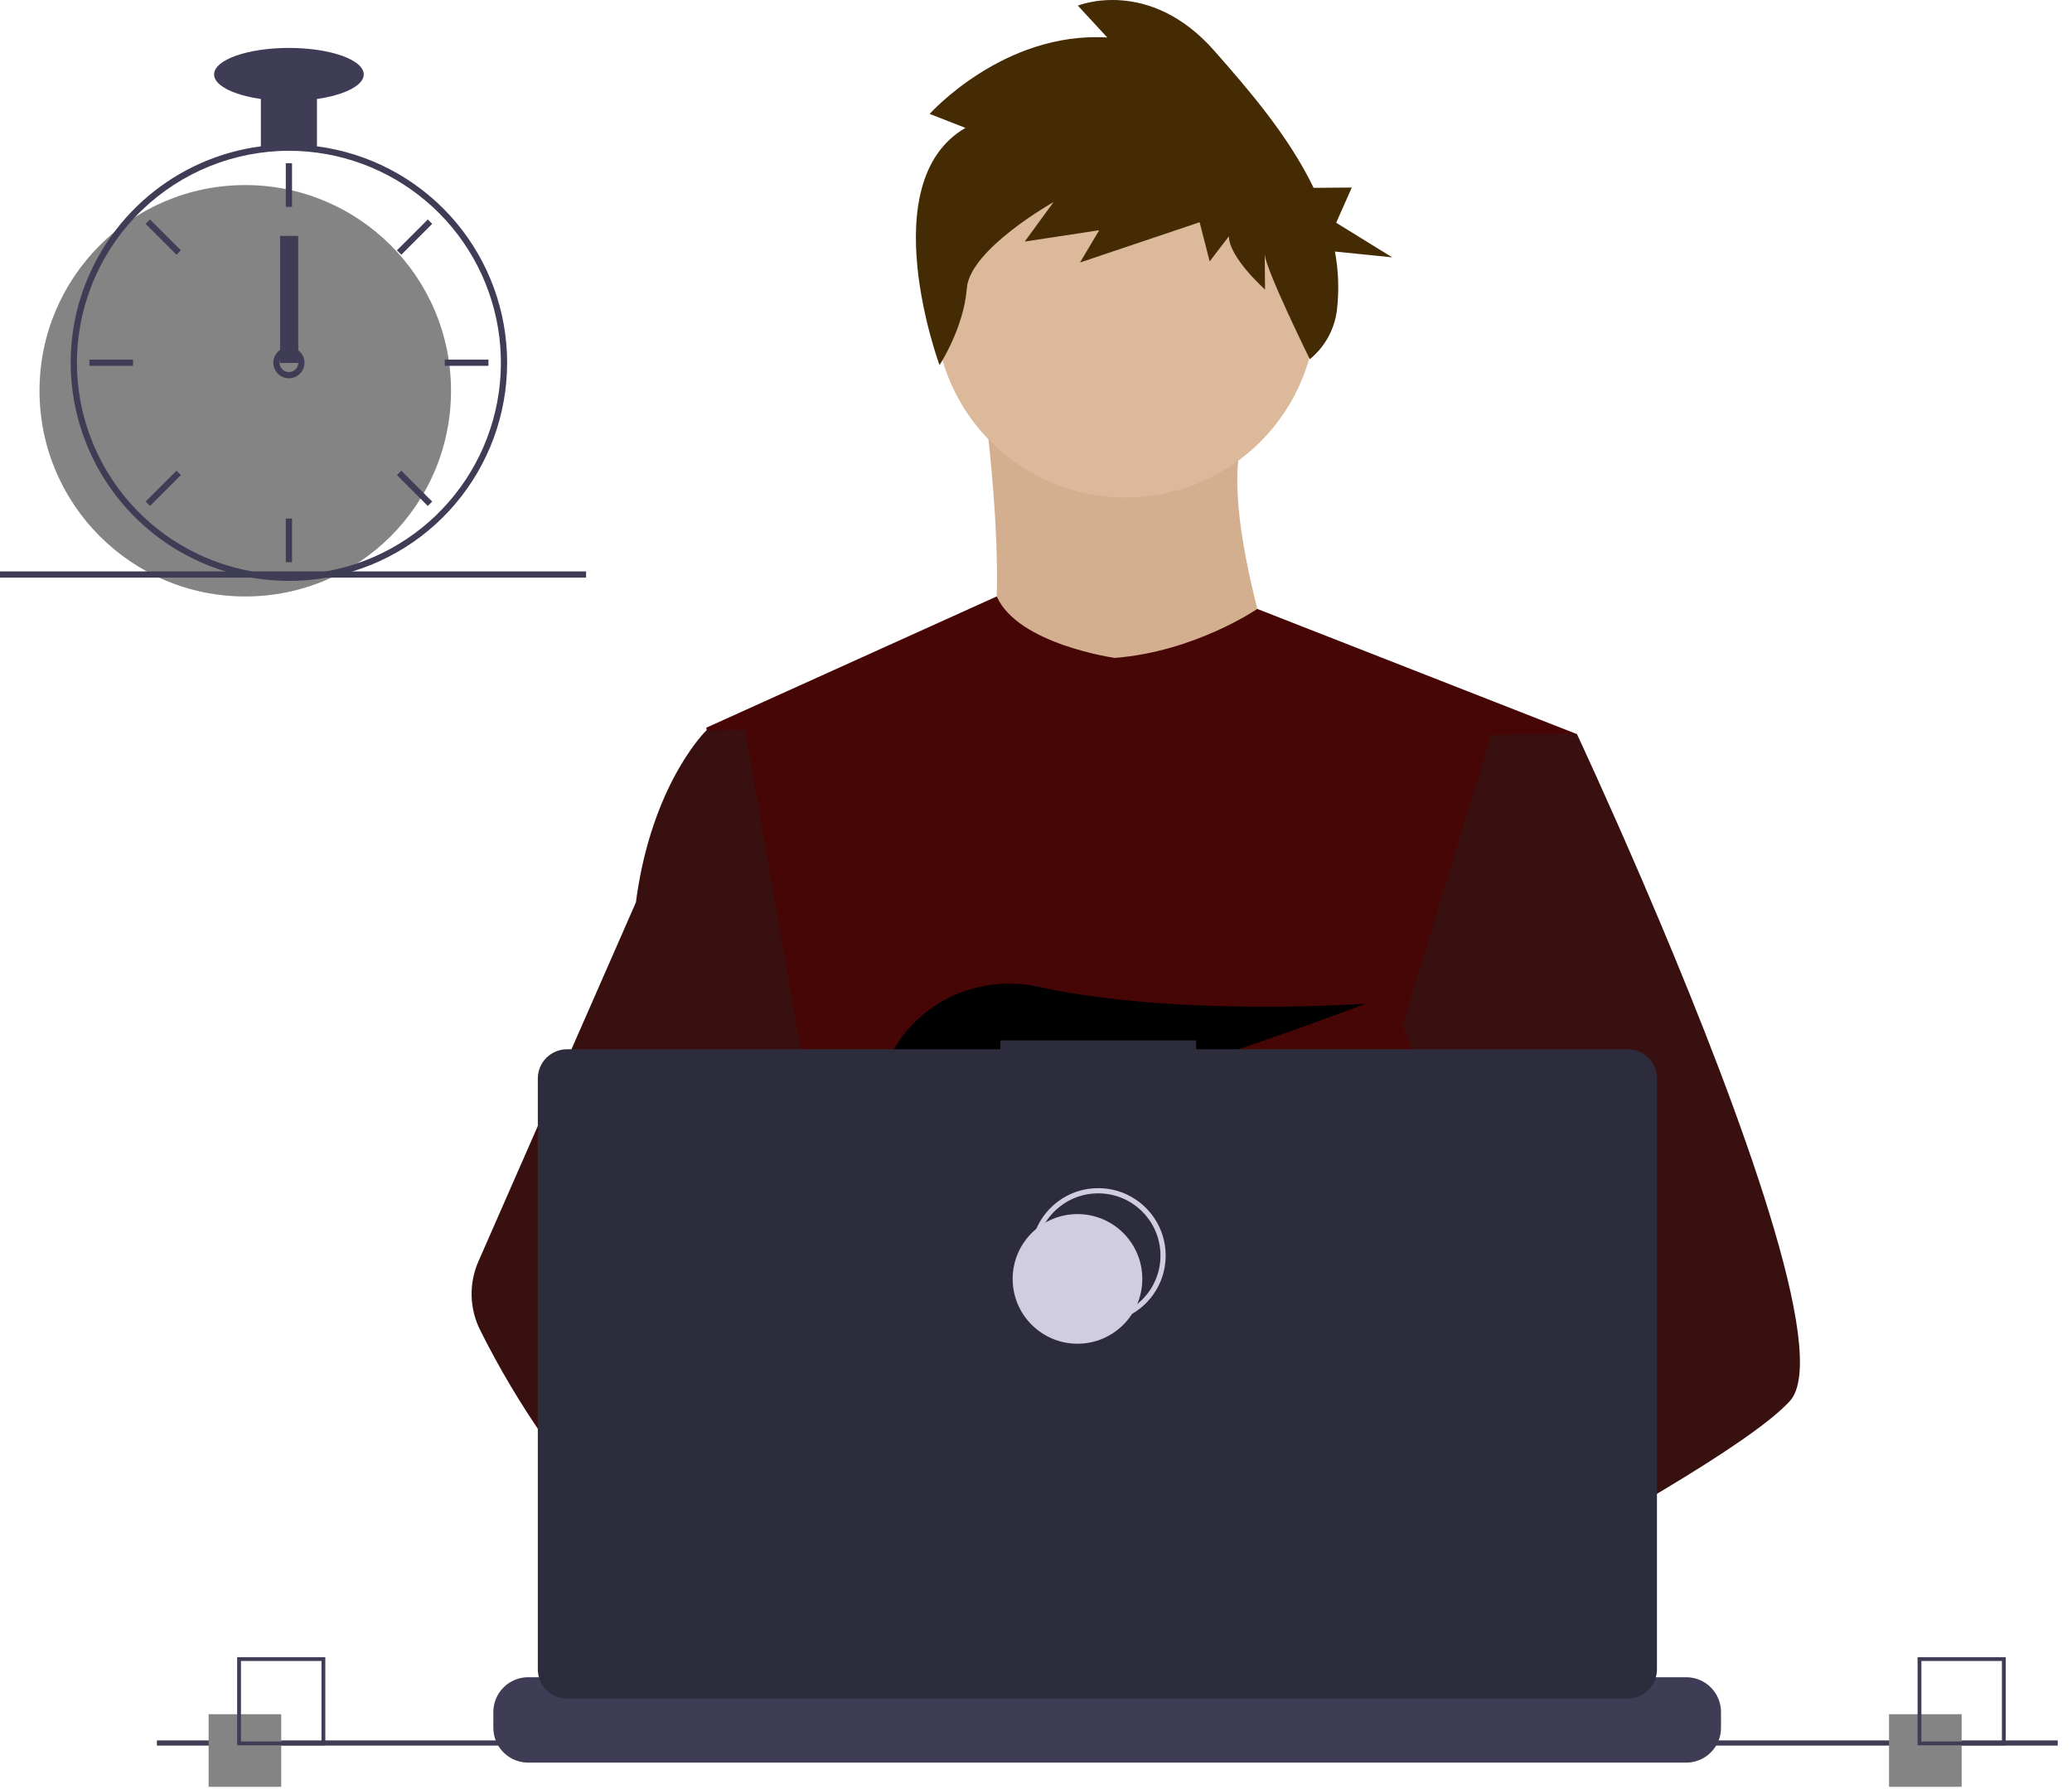 <svg width="799" height="690" viewBox="0 0 799 690" fill="none" xmlns="http://www.w3.org/2000/svg">
<g id="me 2">
<g id="me 1">
<g id="undraw dev productivity umsq (1) 1">
<path id="Vector" d="M516.92 624.583C516.92 624.583 512.16 626.213 504.42 628.523C487.31 633.653 455.65 642.163 428.82 643.863C405.72 645.343 386.2 641.783 382.63 626.713C381.1 620.233 383.27 614.903 388 610.523C402.12 597.433 439 592.743 468.25 591.133C476.51 590.683 484.15 590.473 490.51 590.393C501.31 590.253 508.39 590.473 508.39 590.473L508.56 591.133L516.92 624.583Z" fill="#A0616A"/>
<path id="Vector 2" d="M436.99 672.533C418.61 695.293 342.73 647.613 316.19 629.833C310.41 625.963 306.97 623.513 306.97 623.513L331.25 591.133L338.94 580.883C338.94 580.883 345.82 584.533 355.99 590.473C356.36 590.693 356.73 590.913 357.11 591.133C365.88 596.283 376.89 603.013 388 610.523C403.33 620.893 418.83 632.723 428.82 643.863C438.59 654.753 443.08 664.983 436.99 672.533Z" fill="#A0616A"/>
<g id="me">
<path id="Vector 4" d="M379.477 155.597C379.477 155.597 394.216 259.919 373.002 271.822C351.787 283.726 499.929 283.535 499.929 283.535C499.929 283.535 466.124 193.231 480.809 165.396L379.477 155.597Z" fill="#D3AF8F"/>
<path id="Vector 3" d="M434.672 191.899C475.283 191.554 507.926 158.353 507.582 117.742C507.237 77.13 474.036 44.487 433.425 44.831C392.813 45.176 360.17 78.377 360.515 118.989C360.859 159.6 394.06 192.243 434.672 191.899Z" fill="#DBB99A"/>
<path id="Vector 5" d="M608.101 283.146L596.257 339.349L571.214 458.255L570.49 464.762L562.138 540.085L556.582 590.124L552.857 623.737C528.584 636.473 510.988 645.273 510.988 645.273C510.988 645.273 509.404 637.666 506.871 627.937C489.805 633.212 458.218 641.99 431.404 643.917C441.266 654.724 445.842 664.916 439.817 672.517C421.63 695.432 345.349 648.397 318.659 630.843C318.077 635.105 317.879 639.411 318.068 643.709L297.626 628.261L299.331 592.306L302.206 531.469L305.819 455.176C304.448 451.922 303.294 448.581 302.364 445.175C295.956 423.108 288.032 379.004 281.928 342.014C277.016 312.245 273.302 287.085 272.517 281.732C272.411 281.033 272.358 280.673 272.358 280.673L384.363 230.041C392.509 248.503 429.865 253.756 429.865 253.756C460.756 251.364 484.847 234.86 484.847 234.86L608.101 283.146Z" fill="#470606"/>
<path id="Vector 6" d="M372.285 49.328L358.49 43.94C358.49 43.94 386.969 12.047 426.99 14.46L415.635 2.17C415.635 2.17 443.04 -9.071 468.283 19.614C481.553 34.694 496.908 52.42 506.557 72.454L521.281 72.33L515.251 85.913L536.874 99.262L514.777 97.019C516.155 104.418 516.421 111.981 515.566 119.458C514.683 126.938 510.928 133.782 505.094 138.545C505.094 138.545 487.743 103.396 487.696 97.891L487.813 111.652C487.813 111.652 473.959 99.384 473.889 91.127L466.471 100.824L462.593 85.719L416.475 101.248L423.87 88.799L395.157 93.171L406.278 77.939C406.278 77.939 373.932 96.104 372.811 111.251C371.689 126.399 362.299 140.822 362.299 140.822C362.299 140.822 336.213 70.276 372.285 49.328Z" fill="#452B03"/>
<path id="Vector 7" d="M690.215 540.369C682.794 548.552 664.338 560.939 641.951 574.369C633.623 579.36 624.757 584.506 615.71 589.623C594.122 601.836 571.514 613.948 552.857 623.737C528.584 636.473 510.988 645.273 510.988 645.273C510.988 645.273 509.403 637.666 506.871 627.937C503.48 614.915 498.397 598.088 493.184 590.662C493.002 590.403 492.82 590.165 492.638 589.926C491.121 587.969 489.601 586.832 488.112 586.844L562.138 540.085L594.127 519.873L570.489 464.761L540.842 395.63L557.908 339.674L575.062 283.426L608.101 283.146C608.101 283.146 619.243 306.932 633.514 340.113C635.647 345.075 637.851 350.246 640.096 355.587C669.469 425.341 706.176 522.783 690.215 540.369Z" fill="#381010"/>
<path id="Vector 8" d="M358.123 591.147C355.41 591.159 352.702 591.403 350.029 591.875C327.074 596.02 320.47 616.887 318.659 630.843C318.077 635.105 317.879 639.411 318.068 643.708L297.626 628.261L290.178 622.634C272.316 616.575 256.353 605.68 242.483 592.787C230.449 581.403 219.634 568.796 210.213 555.17C200.831 541.74 192.448 527.639 185.134 512.981C183.094 508.89 181.977 504.401 181.864 499.831C181.751 495.261 182.644 490.722 184.48 486.535L209.154 430.274L245.218 348.045C245.471 346.093 245.752 344.184 246.059 342.318C252.995 300.458 272.367 281.733 272.367 281.733L287.286 281.606L297.778 341.879L310.813 416.762L302.364 445.174L282.839 510.792L302.205 531.469L358.123 591.147Z" fill="#381010"/>
<path id="Vector 9" d="M372.877 415.753L385.631 430.633C390.37 429.73 395.319 428.668 400.416 427.476L396.752 415.753L405.71 426.203C459.707 412.922 526.637 387.102 526.637 387.102C526.637 387.102 454.379 392.4 400.428 380.613C376.558 375.398 351.998 387.231 342.202 409.615C336.508 422.626 337.403 433.898 357.596 433.898C364.419 433.782 371.223 433.142 377.949 431.984L372.877 415.753Z" fill="black"/>
</g>
<path id="Vector 10" d="M663.65 660.333V666.403C663.654 668.069 663.345 669.721 662.74 671.273C662.472 671.965 662.147 672.634 661.77 673.273C660.578 675.273 658.887 676.93 656.862 678.08C654.838 679.23 652.549 679.834 650.22 679.833H203.67C201.342 679.834 199.053 679.23 197.028 678.08C195.003 676.93 193.312 675.273 192.12 673.273C191.743 672.634 191.419 671.965 191.15 671.273C190.546 669.721 190.237 668.069 190.24 666.403V660.333C190.24 658.569 190.587 656.823 191.262 655.193C191.936 653.563 192.926 652.083 194.173 650.835C195.42 649.588 196.901 648.599 198.53 647.924C200.16 647.249 201.906 646.902 203.67 646.903H229.41V644.073C229.41 643.999 229.425 643.926 229.453 643.858C229.481 643.79 229.522 643.729 229.574 643.677C229.626 643.625 229.688 643.583 229.756 643.555C229.824 643.527 229.897 643.513 229.97 643.513H243.4C243.474 643.513 243.547 643.527 243.615 643.555C243.683 643.583 243.745 643.625 243.797 643.677C243.849 643.729 243.89 643.79 243.918 643.858C243.946 643.926 243.96 643.999 243.96 644.073V646.903H252.35V644.073C252.35 643.999 252.365 643.926 252.393 643.858C252.421 643.79 252.462 643.729 252.514 643.677C252.566 643.625 252.628 643.583 252.696 643.555C252.764 643.527 252.837 643.513 252.91 643.513H266.34C266.414 643.513 266.487 643.527 266.555 643.555C266.623 643.583 266.684 643.625 266.736 643.677C266.789 643.729 266.83 643.79 266.858 643.858C266.886 643.926 266.9 643.999 266.9 644.073V646.903H275.3V644.073C275.3 643.999 275.315 643.926 275.343 643.858C275.371 643.79 275.412 643.729 275.464 643.677C275.516 643.625 275.578 643.583 275.646 643.555C275.714 643.527 275.787 643.513 275.86 643.513H289.29C289.364 643.513 289.437 643.527 289.505 643.555C289.573 643.583 289.634 643.625 289.686 643.677C289.739 643.729 289.78 643.79 289.808 643.858C289.836 643.926 289.85 643.999 289.85 644.073V646.903H298.24V644.073C298.24 643.999 298.255 643.926 298.283 643.858C298.311 643.79 298.352 643.729 298.404 643.677C298.456 643.625 298.518 643.583 298.586 643.555C298.654 643.527 298.727 643.513 298.8 643.513H312.23C312.304 643.513 312.377 643.527 312.445 643.555C312.513 643.583 312.574 643.625 312.626 643.677C312.678 643.729 312.72 643.79 312.748 643.858C312.776 643.926 312.79 643.999 312.79 644.073V646.903H321.18V644.073C321.18 643.999 321.194 643.926 321.223 643.858C321.251 643.79 321.292 643.729 321.344 643.677C321.396 643.625 321.458 643.583 321.526 643.555C321.594 643.527 321.667 643.513 321.74 643.513H335.17C335.244 643.513 335.317 643.527 335.385 643.555C335.453 643.583 335.514 643.625 335.566 643.677C335.618 643.729 335.66 643.79 335.688 643.858C335.716 643.926 335.73 643.999 335.73 644.073V646.903H344.13V644.073C344.13 643.999 344.145 643.926 344.173 643.858C344.201 643.79 344.242 643.729 344.294 643.677C344.346 643.625 344.408 643.583 344.476 643.555C344.544 643.527 344.617 643.513 344.69 643.513H358.12C358.194 643.513 358.267 643.527 358.335 643.555C358.403 643.583 358.464 643.625 358.516 643.677C358.569 643.729 358.61 643.79 358.638 643.858C358.666 643.926 358.68 643.999 358.68 644.073V646.903H367.07V644.073C367.07 643.999 367.085 643.926 367.113 643.858C367.141 643.79 367.182 643.729 367.234 643.677C367.286 643.625 367.348 643.583 367.416 643.555C367.484 643.527 367.557 643.513 367.63 643.513H472.83C472.904 643.513 472.977 643.527 473.045 643.555C473.113 643.583 473.174 643.625 473.227 643.677C473.279 643.729 473.32 643.79 473.348 643.858C473.376 643.926 473.39 643.999 473.39 644.073V646.903H481.79V644.073C481.79 643.999 481.804 643.926 481.833 643.858C481.861 643.79 481.902 643.729 481.954 643.677C482.006 643.625 482.068 643.583 482.136 643.555C482.204 643.527 482.277 643.513 482.35 643.513H495.78C495.928 643.514 496.07 643.574 496.175 643.679C496.279 643.783 496.339 643.925 496.34 644.073V646.903H504.73V644.073C504.73 643.999 504.745 643.926 504.773 643.858C504.801 643.79 504.842 643.729 504.894 643.677C504.946 643.625 505.008 643.583 505.076 643.555C505.144 643.527 505.217 643.513 505.29 643.513H518.72C518.794 643.513 518.867 643.527 518.935 643.555C519.003 643.583 519.065 643.625 519.117 643.677C519.169 643.729 519.21 643.79 519.238 643.858C519.266 643.926 519.28 643.999 519.28 644.073V646.903H527.67V644.073C527.67 643.999 527.685 643.926 527.713 643.858C527.741 643.79 527.782 643.729 527.834 643.677C527.886 643.625 527.948 643.583 528.016 643.555C528.084 643.527 528.157 643.513 528.23 643.513H541.66C541.734 643.513 541.807 643.527 541.875 643.555C541.943 643.583 542.005 643.625 542.057 643.677C542.109 643.729 542.15 643.79 542.178 643.858C542.206 643.926 542.22 643.999 542.22 644.073V646.903H550.62V644.073C550.62 643.999 550.635 643.926 550.663 643.858C550.691 643.79 550.732 643.729 550.784 643.677C550.836 643.625 550.898 643.583 550.966 643.555C551.034 643.527 551.107 643.513 551.18 643.513H564.61C564.757 643.515 564.898 643.575 565.001 643.68C565.104 643.784 565.161 643.926 565.16 644.073V646.903H573.56V644.073C573.56 643.999 573.575 643.926 573.603 643.858C573.631 643.79 573.672 643.729 573.724 643.677C573.776 643.625 573.838 643.583 573.906 643.555C573.974 643.527 574.047 643.513 574.12 643.513H587.55C587.624 643.513 587.697 643.527 587.765 643.555C587.833 643.583 587.895 643.625 587.947 643.677C587.999 643.729 588.04 643.79 588.068 643.858C588.096 643.926 588.11 643.999 588.11 644.073V646.903H596.5V644.073C596.5 643.999 596.515 643.926 596.543 643.858C596.571 643.79 596.612 643.729 596.664 643.677C596.716 643.625 596.778 643.583 596.846 643.555C596.914 643.527 596.987 643.513 597.06 643.513H610.49C610.564 643.513 610.637 643.527 610.705 643.555C610.773 643.583 610.835 643.625 610.887 643.677C610.939 643.729 610.98 643.79 611.008 643.858C611.036 643.926 611.05 643.999 611.05 644.073V646.903H650.22C651.984 646.902 653.731 647.249 655.36 647.924C656.99 648.599 658.471 649.588 659.718 650.835C660.965 652.083 661.954 653.563 662.629 655.193C663.304 656.823 663.651 658.569 663.65 660.333Z" fill="#3F3D56"/>
<path id="Vector 11" d="M793.5 671.273H60.5V673.273H793.5V671.273Z" fill="#3F3D56"/>
<path id="Vector 12" d="M627.694 404.704H461.251V401.273H385.78V404.704H218.651C215.665 404.704 212.801 405.89 210.69 408.001C208.578 410.113 207.392 412.976 207.392 415.962V643.874C207.392 646.86 208.578 649.723 210.69 651.835C212.801 653.946 215.665 655.132 218.651 655.132H627.694C630.68 655.132 633.544 653.946 635.655 651.835C637.767 649.723 638.953 646.86 638.953 643.874V415.962C638.953 414.484 638.662 413.02 638.096 411.654C637.53 410.288 636.701 409.047 635.655 408.001C634.61 406.956 633.369 406.127 632.003 405.561C630.637 404.995 629.173 404.704 627.694 404.704Z" fill="#2D2C3D"/>
<path id="Vector 13" d="M423.5 509.273C437.307 509.273 448.5 498.08 448.5 484.273C448.5 470.466 437.307 459.273 423.5 459.273C409.693 459.273 398.5 470.466 398.5 484.273C398.5 498.08 409.693 509.273 423.5 509.273Z" stroke="#D0CDE1" stroke-width="2" stroke-miterlimit="10"/>
<path id="Vector 14" d="M415.5 518.273C429.307 518.273 440.5 507.08 440.5 493.273C440.5 479.466 429.307 468.273 415.5 468.273C401.693 468.273 390.5 479.466 390.5 493.273C390.5 507.08 401.693 518.273 415.5 518.273Z" fill="#D0CDE1"/>
<path id="Vector 15" d="M108.446 661.17H80.446V689.17H108.446V661.17Z" fill="#848484"/>
<path id="Vector 16" d="M91.45 639.17V673.17H125.45V639.17H91.45ZM123.97 671.69H92.92V640.65H123.97V671.69Z" fill="#3F3D56"/>
<path id="Vector 17" d="M756.446 661.17H728.446V689.17H756.446V661.17Z" fill="#848484"/>
<path id="Vector 18" d="M739.45 639.17V673.17H773.45V639.17H739.45ZM771.97 671.69H740.92V640.65H771.97V671.69Z" fill="#3F3D56"/>
<path id="Vector 19" d="M94.58 230.06C138.399 230.06 173.921 194.539 173.921 150.72C173.921 106.902 138.399 71.379 94.58 71.379C50.762 71.379 15.24 106.902 15.24 150.72C15.24 194.539 50.762 230.06 94.58 230.06Z" fill="#848484"/>
<path id="Vector 20" d="M122.229 56.437C115.045 55.523 107.774 55.523 100.59 56.437C84.586 58.538 69.52 65.187 57.181 75.593C44.842 86 35.747 99.728 30.975 115.149C28.805 122.176 27.576 129.461 27.321 136.811C27.285 137.833 27.261 138.867 27.261 139.901C27.283 162.211 36.156 183.602 51.932 199.378C67.708 215.154 89.099 224.027 111.41 224.05C113.201 224.05 114.992 223.989 116.759 223.881C120.907 223.621 125.03 223.05 129.093 222.174C148.495 218.002 165.798 207.108 177.947 191.415C190.095 175.723 196.308 156.242 195.487 136.414C194.665 116.585 186.863 97.685 173.459 83.051C160.054 68.417 141.909 58.99 122.229 56.437ZM137.748 217.294H137.736C130.959 219.606 123.905 221.009 116.759 221.465C114.992 221.585 113.201 221.645 111.41 221.645C89.738 221.619 68.961 212.998 53.637 197.674C38.312 182.349 29.691 161.573 29.665 139.901C29.665 138.867 29.689 137.833 29.725 136.811C30.551 115.691 39.516 95.709 54.741 81.048C69.967 66.387 90.273 58.184 111.41 58.156C130.776 58.157 149.513 65.033 164.283 77.56C179.052 90.087 188.895 107.45 192.057 126.557C195.219 145.663 191.496 165.272 181.55 181.889C171.604 198.506 156.081 211.053 137.748 217.294Z" fill="#3F3D56"/>
<path id="Vector 21" d="M112.612 62.964H110.208V79.794H112.612V62.964Z" fill="#3F3D56"/>
<path id="Vector 22" d="M57.858 84.649L56.158 86.349L68.058 98.249L69.758 96.549L57.858 84.649Z" fill="#3F3D56"/>
<path id="Vector 23" d="M34.474 138.698V141.103H51.303V138.698H34.474Z" fill="#3F3D56"/>
<path id="Vector 24" d="M56.158 193.453L57.858 195.153L69.758 183.253L68.058 181.553L56.158 193.453Z" fill="#3F3D56"/>
<path id="Vector 25" d="M153.062 96.549L154.762 98.249L166.662 86.349L164.962 84.648L153.062 96.549Z" fill="#3F3D56"/>
<path id="Vector 26" d="M171.516 138.698V141.103H188.346V138.698H171.516Z" fill="#3F3D56"/>
<path id="Vector 27" d="M154.762 181.552L153.062 183.252L164.962 195.153L166.662 193.453L154.762 181.552Z" fill="#3F3D56"/>
<path id="Vector 28" d="M112.612 200.007H110.208V216.837H112.612V200.007Z" fill="#3F3D56"/>
<path id="Vector 29" d="M115.016 135.092C113.976 134.312 112.711 133.89 111.41 133.89C110.11 133.89 108.844 134.312 107.804 135.092C107.091 135.633 106.505 136.322 106.085 137.112C105.552 138.128 105.322 139.276 105.421 140.42C105.52 141.563 105.944 142.654 106.644 143.564C107.343 144.474 108.288 145.165 109.368 145.555C110.447 145.944 111.616 146.017 112.735 145.764C113.855 145.511 114.878 144.943 115.685 144.126C116.492 143.31 117.048 142.28 117.288 141.157C117.528 140.035 117.441 138.867 117.039 137.793C116.636 136.718 115.935 135.781 115.017 135.092H115.016ZM111.41 143.507C110.454 143.504 109.539 143.123 108.863 142.448C108.187 141.772 107.807 140.856 107.804 139.901C107.808 139.171 108.03 138.46 108.441 137.857C108.793 137.347 109.271 136.936 109.828 136.665C110.386 136.393 111.004 136.27 111.623 136.308C112.241 136.345 112.84 136.541 113.361 136.878C113.881 137.214 114.307 137.679 114.595 138.228C114.883 138.777 115.025 139.391 115.007 140.01C114.989 140.63 114.811 141.234 114.491 141.765C114.17 142.296 113.719 142.735 113.179 143.04C112.639 143.345 112.03 143.506 111.41 143.507Z" fill="#3F3D56"/>
<path id="Vector 30" d="M122.229 35.316H100.591V56.954H122.229V35.316Z" fill="#3F3D56"/>
<path id="Vector 31" d="M111.41 38.922C127.344 38.922 140.261 34.347 140.261 28.703C140.261 23.06 127.344 18.485 111.41 18.485C95.476 18.485 82.559 23.06 82.559 28.703C82.559 34.347 95.476 38.922 111.41 38.922Z" fill="#3F3D56"/>
<path id="clock arrow" d="M115 91H108V140H115V91Z" fill="#3F3D56"/>
<path id="Vector 32" d="M226 220.387H0V222.791H226V220.387Z" fill="#3F3D56"/>
</g>
</g>
</g>
</svg>
